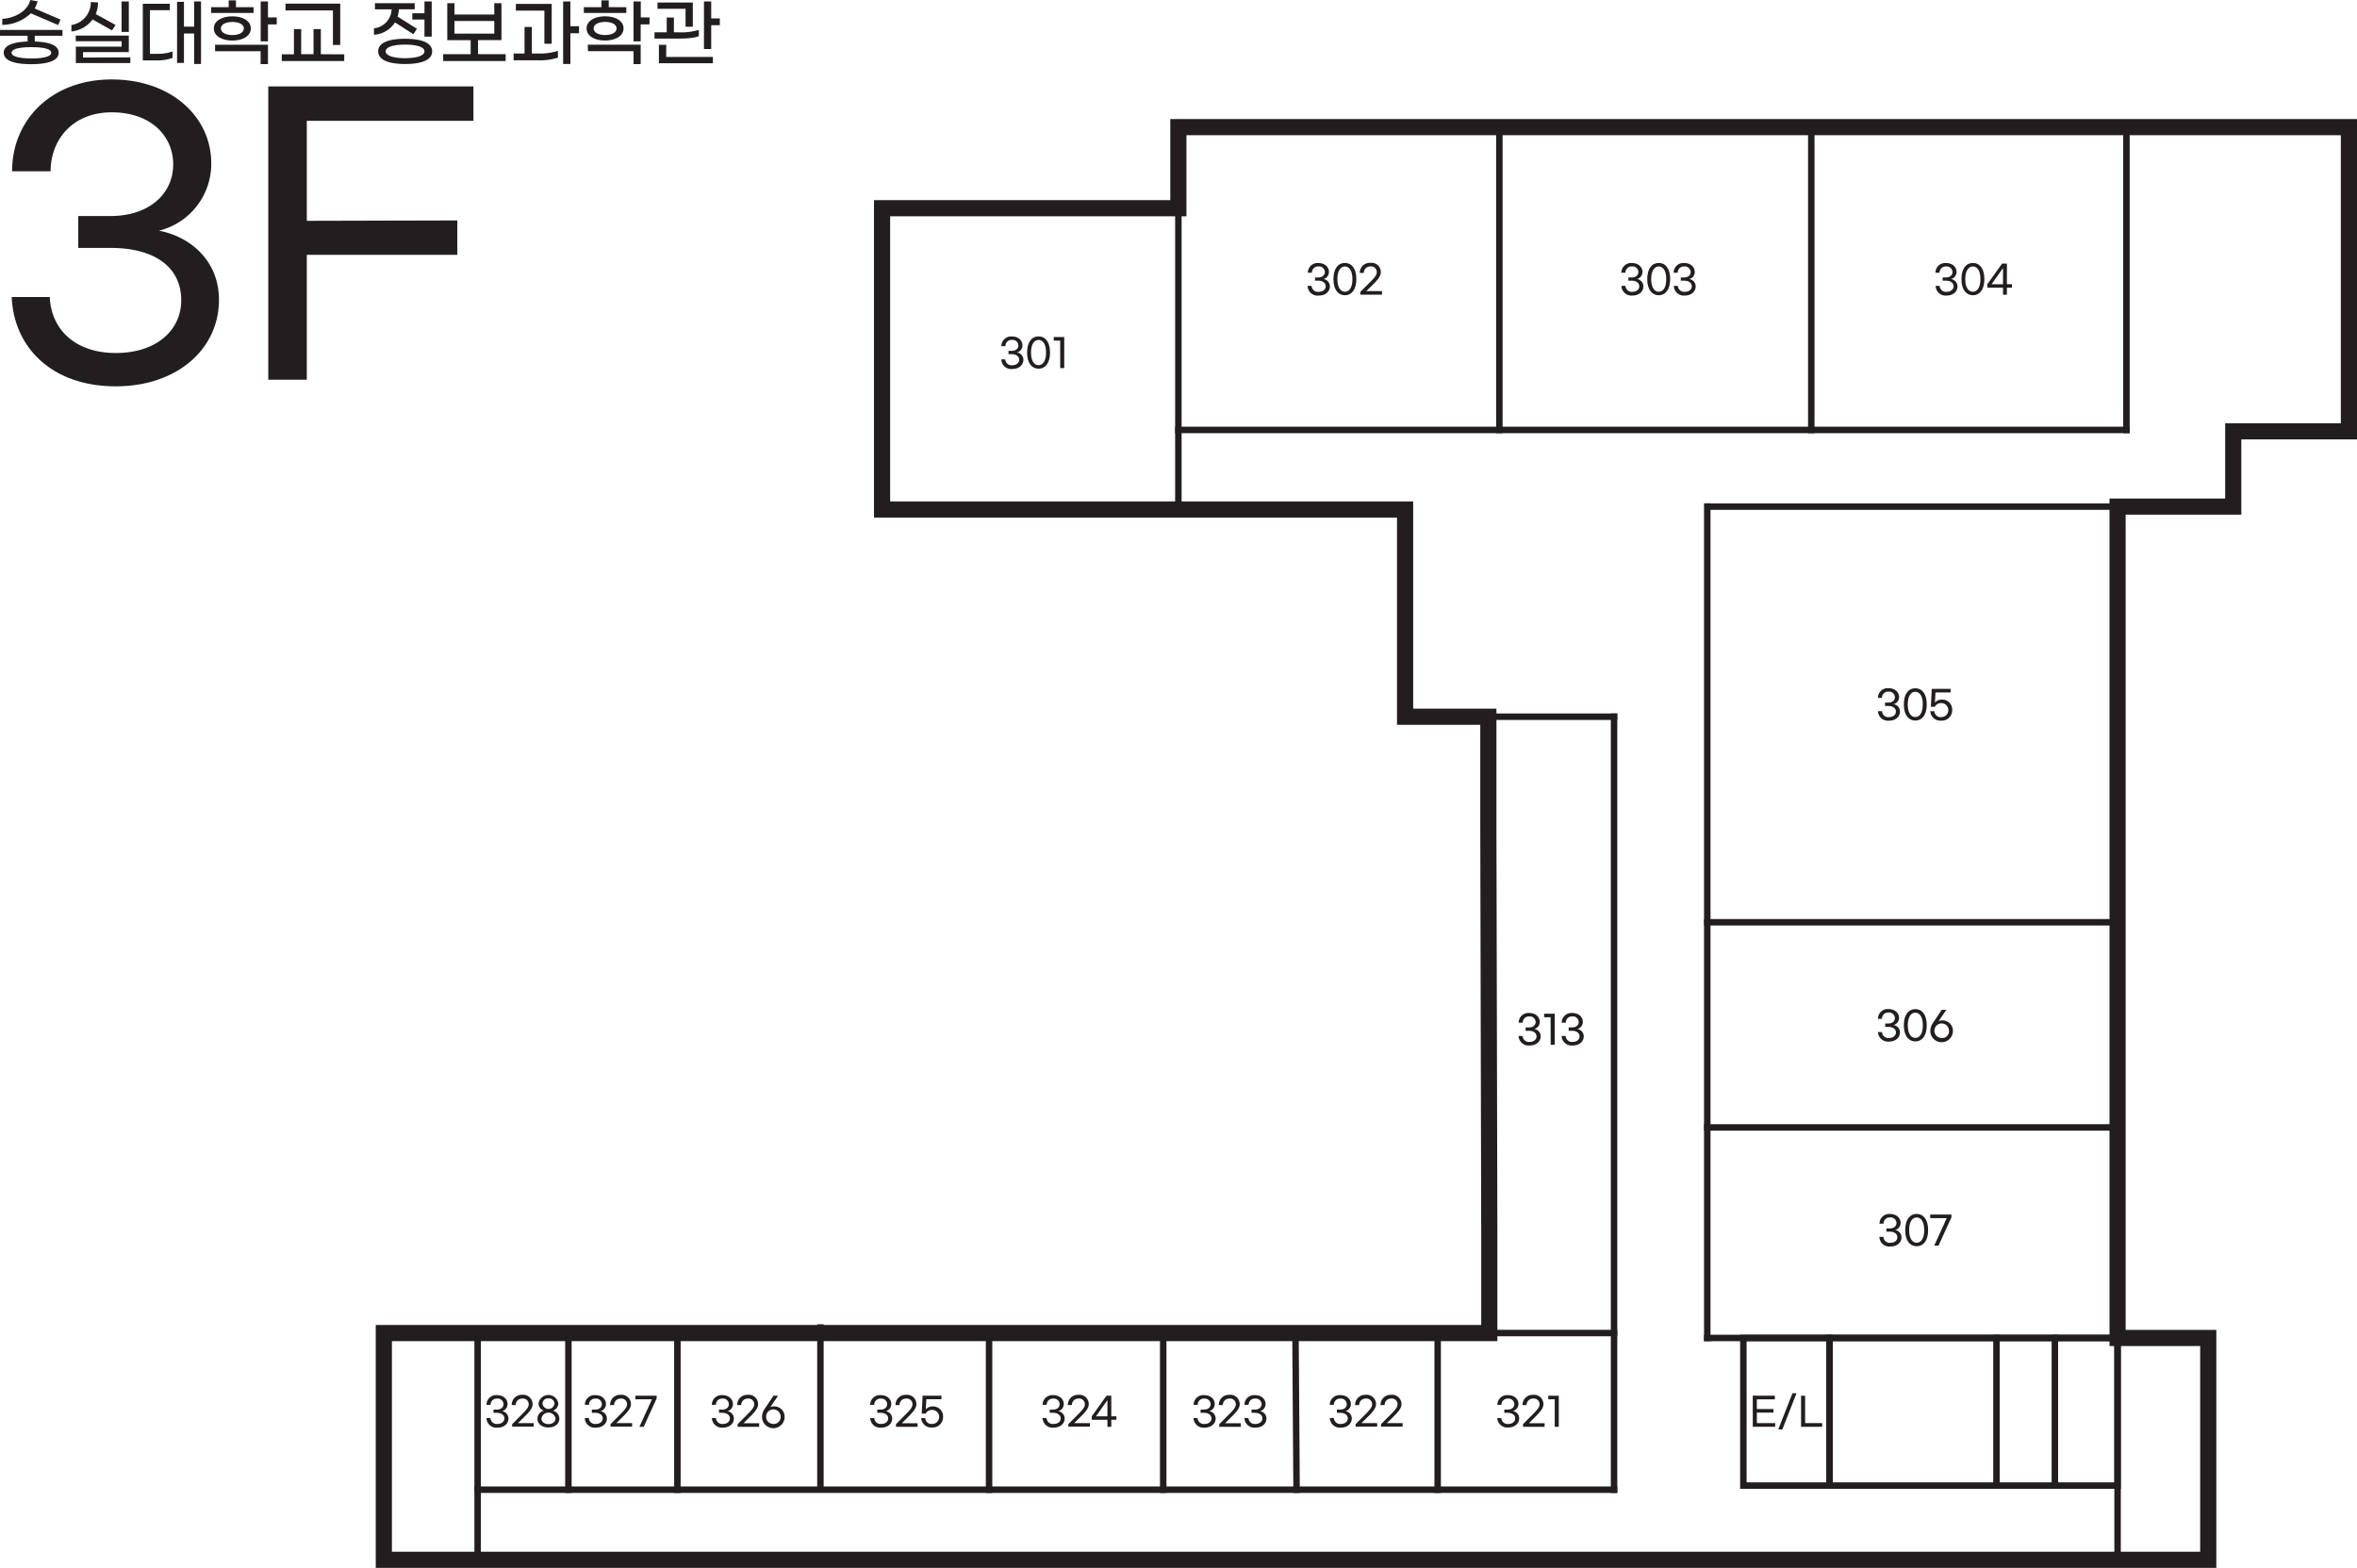 <svg xmlns="http://www.w3.org/2000/svg" viewBox="0 0 729.2 485.02"><defs><style>.cls-1,.cls-2{fill:none;stroke:#221e1f;stroke-linecap:square;stroke-miterlimit:10;}.cls-1{stroke-width:5px;}.cls-2{stroke-width:2px;}.cls-3{fill:#221e1f;}</style></defs><g id="레이어_2" data-name="레이어 2"><g id="_3F" data-name="3F"><polygon class="cls-1" points="364.56 64.42 272.89 64.42 272.89 157.61 434.7 157.61 434.7 221.72 460.46 221.72 460.46 255.79 460.75 380.75 460.75 412.38 118.75 412.38 118.75 482.52 683.18 482.52 683.18 413.9 655.13 413.9 655.13 156.72 690.91 156.72 690.91 133.42 726.7 133.42 726.7 39.32 364.56 39.32 364.56 64.42"/><line class="cls-2" x1="364.56" y1="64.42" x2="364.56" y2="157.61"/><line class="cls-2" x1="364.56" y1="133" x2="657.87" y2="133"/><line class="cls-2" x1="657.87" y1="39.32" x2="657.87" y2="133"/><line class="cls-2" x1="655.13" y1="156.72" x2="528.42" y2="156.72"/><line class="cls-2" x1="655.13" y1="413.9" x2="528.19" y2="413.9"/><line class="cls-2" x1="528.19" y1="413.9" x2="528.19" y2="156.72"/><line class="cls-2" x1="460.46" y1="221.72" x2="499.35" y2="221.72"/><line class="cls-2" x1="499.35" y1="221.72" x2="499.35" y2="460.84"/><line class="cls-2" x1="499.35" y1="460.84" x2="147.77" y2="460.84"/><rect class="cls-2" x="539.36" y="413.9" width="26.65" height="45.67"/><rect class="cls-2" x="566.01" y="413.9" width="89.12" height="45.67"/><rect class="cls-2" x="655.13" y="413.9" width="28.06" height="68.61"/><line class="cls-2" x1="147.77" y1="412.38" x2="147.77" y2="482.52"/><line class="cls-2" x1="463.87" y1="39.32" x2="463.87" y2="133"/><line class="cls-2" x1="560.37" y1="39.32" x2="560.37" y2="133"/><line class="cls-2" x1="528.19" y1="285.31" x2="655.13" y2="285.31"/><line class="cls-2" x1="528.19" y1="348.77" x2="655.13" y2="348.77"/><line class="cls-2" x1="617.66" y1="413.9" x2="617.66" y2="459.58"/><line class="cls-2" x1="635.73" y1="413.9" x2="635.73" y2="459.57"/><line class="cls-2" x1="460.75" y1="412.38" x2="499.35" y2="412.38"/><line class="cls-2" x1="444.78" y1="412.38" x2="444.78" y2="460.84"/><line class="cls-2" x1="400.79" y1="412.38" x2="401.13" y2="460.84"/><line class="cls-2" x1="359.87" y1="412.38" x2="359.87" y2="460.84"/><line class="cls-2" x1="305.99" y1="412.38" x2="305.99" y2="460.84"/><line class="cls-2" x1="253.82" y1="410.67" x2="253.82" y2="459.12"/><line class="cls-2" x1="209.57" y1="412.38" x2="209.57" y2="460.84"/><line class="cls-2" x1="175.85" y1="460.84" x2="175.85" y2="412.38"/><path class="cls-3" d="M10.76,11.06v1.79c4.13.13,7.39,1,7.39,3.46,0,2.66-3.87,3.54-8.5,3.54S1.16,19,1.16,16.31c0-2.42,3.26-3.33,7.38-3.46V11.06H0V9.25H19.33v1.81ZM.7,7.7V5.82C4.44,5.69,8.61,3.4,9.36,0L11.6.39a7.13,7.13,0,0,1-.88,2.24l8,3.42L18,7.75,9.54,4.12A13,13,0,0,1,.7,7.7Zm9,6.89c-3.12,0-6.11.41-6.11,1.72s3,1.77,6.11,1.77,6.14-.43,6.14-1.77S12.78,14.59,9.65,14.59Z"/><path class="cls-3" d="M22.09,9.74v-2a7.09,7.09,0,0,0,6-7.12l2.24.14a8.88,8.88,0,0,1-.72,3.58l6.14,3.38-1.09,1.7-6-3.4A9.45,9.45,0,0,1,22.09,9.74Zm18.24,8v1.77H23.47V14.43H37.63V12.76H23.43V11H39.85v5.12H25.69v1.68Zm-.48-7.87H37.61V.45h2.24Z"/><path class="cls-3" d="M48.87,16.65a13,13,0,0,0,4.51-.74v2a13.25,13.25,0,0,1-4.76.77H44.18V1.16h8.36v2H46.38v13.5ZM62.19.45V19.8H60.06V10.36H56.91v9.1H54.78V.57h2.13V8.25h3.15V.45Z"/><path class="cls-3" d="M78.46,4H65.31V2.22h5.44V.11H73V2.22h5.44ZM66.15,8.79c0-2.33,2.52-3.74,5.74-3.74S77.6,6.46,77.6,8.79s-2.5,3.76-5.71,3.76S66.15,11.15,66.15,8.79Zm.39,5.05H82.9v6H80.63v-4H66.54Zm1.79-5.05c0,1.2,1.38,2.06,3.56,2.06s3.55-.86,3.55-2.06-1.4-2-3.55-2S68.33,7.61,68.33,8.79ZM85.62,7.55H82.9V12.8H80.65V.45H82.9V5.39h2.72Z"/><path class="cls-3" d="M106.5,16.81v2.07H87.18V16.81h3.76V9h2.24v7.77H97V9h2.26v7.77ZM103,3.22H88.33V1.13h16.93V13.91H103Z"/><path class="cls-3" d="M115.7,10.76v-2a6.12,6.12,0,0,0,5.46-5.87H116V1H128.3V2.88h-4.9A8.87,8.87,0,0,1,123,5.14l6,3.77-1.11,1.67-5.69-3.65A8.35,8.35,0,0,1,115.7,10.76Zm18,5.12c0,2.84-3.67,3.92-8.36,3.92S117,18.72,117,15.88,120.64,12,125.33,12,133.69,13.05,133.69,15.88Zm-2.38,0c0-1.42-2.65-2.08-6-2.08s-6,.66-6,2.08S122,18,125.33,18,131.31,17.31,131.31,15.88Zm0-11.78V.45h2.24V11.33h-2.24V6.05h-3.76V4.1Z"/><path class="cls-3" d="M156.44,16.77v2.11H137.11V16.77h8.5V12.42h-7.23V1h2.22V4.49h12.32V1h2.22v11.4h-7.25v4.35ZM140.6,10.4h12.32V6.5H140.6Z"/><path class="cls-3" d="M166.27,16.54a18.47,18.47,0,0,0,6.34-.81v2.1a18.36,18.36,0,0,1-6.32.82H158.9V16.54h3.38V8.34h2.26v8.2Zm2.15-13.25H159.6V1.2h11.08V13.53h-2.26Zm10.72,7h-2.68V19.8h-2.24V.45h2.24V8.11h2.68Z"/><path class="cls-3" d="M193.77,4H180.63V2.22h5.44V.11h2.26V2.22h5.44Zm-12.3,4.78c0-2.33,2.51-3.74,5.73-3.74s5.71,1.41,5.71,3.74-2.49,3.76-5.71,3.76S181.47,11.15,181.47,8.79Zm.38,5.05h16.36v6H196v-4h-14.1Zm1.79-5.05c0,1.2,1.38,2.06,3.56,2.06s3.56-.86,3.56-2.06-1.41-2-3.56-2S183.64,7.61,183.64,8.79Zm17.29-1.24h-2.72V12.8H196V.45h2.24V5.39h2.72Z"/><path class="cls-3" d="M209.79,11.94h-7.3V10h3.78V5.42h2.22V10h1.36a18.94,18.94,0,0,0,6.35-.75v1.92C215,11.74,212.55,11.94,209.79,11.94Zm2.31-9.22h-8.68V.77h10.92v7.5H212.1Zm-6,14.89h14.45v1.95H203.85V13.87h2.27Zm16.6-11.92v2.1h-2.67v7.37h-2.24V.45h2.24V5.69Z"/><path class="cls-3" d="M3.62,91.87H15.41c.34,9.74,7.59,17.33,20.39,17.33S56.07,102,56.07,92.89c0-10.2-8.15-16.2-21.86-16.2h-10V66.83h10c11.56,0,19.37-6.57,19.37-16,0-8.83-7-16.08-19-16.08-12.23,0-18.92,8.6-18.92,18.23H3.74C3.74,37,16,24.58,34.55,24.58S65.36,36.25,65.36,50.52a21.31,21.31,0,0,1-16.2,20.85c9.18,1.69,18.58,8.83,18.58,21.41,0,15.18-12.91,26.73-31.94,26.73C16.31,119.51,4.3,107.73,3.62,91.87Z"/><path class="cls-3" d="M146.47,26.73V37.38H94.92V68.31l46.56-.12V78.84H94.92v38.63H83V26.73Z"/><path class="cls-3" d="M309.77,111.16H311a1.93,1.93,0,0,0,2.16,1.83c1.35,0,2.15-.76,2.15-1.72s-.86-1.72-2.32-1.72H312v-1H313c1.23,0,2.06-.7,2.06-1.69a1.8,1.8,0,0,0-2-1.71,1.89,1.89,0,0,0-2,1.94h-1.26a3,3,0,0,1,3.26-3c2,0,3.26,1.23,3.26,2.74a2.25,2.25,0,0,1-1.71,2.21,2.28,2.28,0,0,1,2,2.27c0,1.6-1.36,2.83-3.38,2.83A3.08,3.08,0,0,1,309.77,111.16Z"/><path class="cls-3" d="M317.76,109.06c0-3.36,1.52-5,3.55-5s3.54,1.66,3.54,5-1.53,5-3.54,5S317.76,112.42,317.76,109.06Zm5.87,0c0-2.6-1-3.91-2.32-3.91s-2.34,1.31-2.34,3.91,1,3.91,2.34,3.91S323.63,111.68,323.63,109.06Z"/><path class="cls-3" d="M328,105.37h-2v-1.11h3.25v9.61H328Z"/><path class="cls-3" d="M404.54,88.44h1.25A1.93,1.93,0,0,0,408,90.27c1.34,0,2.15-.76,2.15-1.72s-.87-1.72-2.32-1.72h-1v-1h1c1.23,0,2.05-.7,2.05-1.69a1.79,1.79,0,0,0-2-1.71,1.88,1.88,0,0,0-2,1.94h-1.26a3,3,0,0,1,3.26-3c2,0,3.26,1.24,3.26,2.75a2.26,2.26,0,0,1-1.71,2.21,2.28,2.28,0,0,1,2,2.26c0,1.61-1.36,2.84-3.38,2.84A3.1,3.1,0,0,1,404.54,88.44Z"/><path class="cls-3" d="M412.54,86.34c0-3.36,1.52-5,3.55-5s3.53,1.67,3.53,5-1.52,5-3.53,5S412.54,89.7,412.54,86.34Zm5.87,0c0-2.6-1-3.91-2.32-3.91s-2.34,1.31-2.34,3.91,1,3.91,2.34,3.91S418.41,89,418.41,86.34Z"/><path class="cls-3" d="M420.83,90.33l3.4-3.41c1.23-1.24,1.71-2,1.71-2.7a1.74,1.74,0,0,0-2-1.79,1.93,1.93,0,0,0-2,2h-1.26A3.1,3.1,0,0,1,424,81.31a2.89,2.89,0,0,1,3.2,2.9c0,1-.58,1.9-2,3.38l-2.52,2.47h4.87v1.09h-6.68Z"/><path class="cls-3" d="M501.63,88.44h1.25A1.93,1.93,0,0,0,505,90.27c1.34,0,2.15-.76,2.15-1.72s-.87-1.72-2.32-1.72h-1.05v-1h1.05c1.23,0,2.05-.7,2.05-1.69a1.79,1.79,0,0,0-2-1.71,1.88,1.88,0,0,0-2,1.94h-1.26a3,3,0,0,1,3.26-3c2,0,3.26,1.24,3.26,2.75a2.26,2.26,0,0,1-1.71,2.21,2.28,2.28,0,0,1,2,2.26c0,1.61-1.37,2.84-3.38,2.84A3.1,3.1,0,0,1,501.63,88.44Z"/><path class="cls-3" d="M509.62,86.34c0-3.36,1.53-5,3.56-5s3.53,1.67,3.53,5-1.52,5-3.53,5S509.62,89.7,509.62,86.34Zm5.88,0c0-2.6-1-3.91-2.32-3.91s-2.34,1.31-2.34,3.91,1,3.91,2.34,3.91S515.5,89,515.5,86.34Z"/><path class="cls-3" d="M517.85,88.44h1.24a1.93,1.93,0,0,0,2.16,1.83c1.34,0,2.15-.76,2.15-1.72s-.86-1.72-2.32-1.72H520v-1h1.05c1.23,0,2-.7,2-1.69a1.79,1.79,0,0,0-2-1.71,1.88,1.88,0,0,0-2,1.94h-1.26a3,3,0,0,1,3.26-3c2,0,3.26,1.24,3.26,2.75a2.26,2.26,0,0,1-1.71,2.21,2.28,2.28,0,0,1,2,2.26c0,1.61-1.36,2.84-3.38,2.84A3.08,3.08,0,0,1,517.85,88.44Z"/><path class="cls-3" d="M598.84,88.44h1.24a1.93,1.93,0,0,0,2.16,1.83c1.34,0,2.15-.76,2.15-1.72s-.86-1.72-2.32-1.72H601v-1h1.05c1.23,0,2-.7,2-1.69a1.79,1.79,0,0,0-2-1.71,1.89,1.89,0,0,0-2,1.94h-1.26a3,3,0,0,1,3.26-3c2,0,3.26,1.24,3.26,2.75a2.26,2.26,0,0,1-1.71,2.21,2.28,2.28,0,0,1,2,2.26c0,1.61-1.36,2.84-3.38,2.84A3.08,3.08,0,0,1,598.84,88.44Z"/><path class="cls-3" d="M606.83,86.34c0-3.36,1.52-5,3.55-5s3.54,1.67,3.54,5-1.53,5-3.54,5S606.83,89.7,606.83,86.34Zm5.87,0c0-2.6-1-3.91-2.32-3.91S608,83.74,608,86.34s1,3.91,2.34,3.91S612.7,89,612.7,86.34Z"/><path class="cls-3" d="M619.69,89h-4.85V87.91l4.56-6.37h1.49v6.37h1.57V89h-1.57v2.17h-1.2Zm0-1.07v-5l-3.55,5Z"/><path class="cls-3" d="M581,220h1.25a1.92,1.92,0,0,0,2.16,1.84c1.34,0,2.14-.77,2.14-1.73s-.86-1.71-2.31-1.71h-1.06v-1.05h1.06c1.22,0,2-.69,2-1.69a1.79,1.79,0,0,0-2-1.7,1.88,1.88,0,0,0-2,1.93H581a3,3,0,0,1,3.26-3c2,0,3.27,1.24,3.27,2.75a2.25,2.25,0,0,1-1.72,2.2,2.3,2.3,0,0,1,2,2.27c0,1.61-1.37,2.83-3.38,2.83A3.09,3.09,0,0,1,581,220Z"/><path class="cls-3" d="M589,217.91c0-3.36,1.52-5,3.55-5s3.54,1.67,3.54,5-1.52,5-3.54,5S589,221.26,589,217.91Zm5.88,0c0-2.61-1-3.91-2.33-3.91s-2.34,1.3-2.34,3.91,1,3.91,2.34,3.91S594.86,220.52,594.86,217.91Z"/><path class="cls-3" d="M597.2,220h1.25a1.92,1.92,0,0,0,2.15,1.84,2.17,2.17,0,0,0,0-4.34,2.13,2.13,0,0,0-2,1.14h-1.24l.28-5.53h5.83v1.09h-4.68l-.17,3.14a2.74,2.74,0,0,1,2.17-.92,3.07,3.07,0,0,1,3.17,3.22,3.2,3.2,0,0,1-3.39,3.29A3.08,3.08,0,0,1,597.2,220Z"/><path class="cls-3" d="M581,319.27h1.25a1.94,1.94,0,0,0,2.16,1.84c1.34,0,2.15-.77,2.15-1.73s-.87-1.71-2.32-1.71h-1v-1.05h1c1.23,0,2-.69,2-1.69a1.79,1.79,0,0,0-2-1.7,1.88,1.88,0,0,0-2,1.93H581a3,3,0,0,1,3.26-3c2,0,3.26,1.23,3.26,2.74a2.25,2.25,0,0,1-1.72,2.21,2.29,2.29,0,0,1,2,2.27c0,1.61-1.37,2.83-3.38,2.83A3.1,3.1,0,0,1,581,319.27Z"/><path class="cls-3" d="M589,317.17c0-3.35,1.53-5,3.56-5s3.53,1.67,3.53,5-1.52,5-3.53,5S589,320.53,589,317.17Zm5.88,0c0-2.6-1-3.91-2.32-3.91s-2.34,1.31-2.34,3.91,1,3.91,2.34,3.91S594.88,319.79,594.88,317.17Z"/><path class="cls-3" d="M600.81,315.67a3.21,3.21,0,0,1,3.38,3.24,3.49,3.49,0,0,1-7,0,4.5,4.5,0,0,1,.94-2.64l2.6-3.89h1.44l-2.42,3.52A2.49,2.49,0,0,1,600.81,315.67Zm2.15,3.25a2.25,2.25,0,1,0-2.25,2.19A2.13,2.13,0,0,0,603,318.92Z"/><path class="cls-3" d="M581.44,382.63h1.25a1.92,1.92,0,0,0,2.16,1.83c1.34,0,2.14-.76,2.14-1.72s-.86-1.72-2.31-1.72h-1.06v-1h1.06c1.22,0,2.05-.7,2.05-1.69a1.79,1.79,0,0,0-2-1.71,1.88,1.88,0,0,0-2,1.93h-1.26a3,3,0,0,1,3.26-3c2,0,3.27,1.24,3.27,2.75a2.26,2.26,0,0,1-1.72,2.21,2.29,2.29,0,0,1,2,2.26c0,1.61-1.37,2.83-3.38,2.83A3.08,3.08,0,0,1,581.44,382.63Z"/><path class="cls-3" d="M589.43,380.53c0-3.36,1.52-5,3.55-5s3.54,1.67,3.54,5-1.52,5-3.54,5S589.43,383.89,589.43,380.53Zm5.88,0c0-2.6-1-3.91-2.33-3.91s-2.34,1.31-2.34,3.91,1,3.91,2.34,3.91S595.31,383.14,595.31,380.53Z"/><path class="cls-3" d="M602.28,376.83h-5.13v-1.1h6.58v.84l-4,8.77h-1.33Z"/><path class="cls-3" d="M469.81,320.48h1.25a1.93,1.93,0,0,0,2.16,1.84c1.34,0,2.15-.77,2.15-1.73s-.87-1.71-2.32-1.71H472v-1.05h1.05c1.22,0,2.05-.69,2.05-1.69a1.79,1.79,0,0,0-2-1.7,1.88,1.88,0,0,0-2,1.93h-1.26a3,3,0,0,1,3.27-3c2,0,3.26,1.24,3.26,2.75a2.25,2.25,0,0,1-1.72,2.2,2.29,2.29,0,0,1,2,2.27c0,1.61-1.37,2.83-3.38,2.83A3.09,3.09,0,0,1,469.81,320.48Z"/><path class="cls-3" d="M479.72,314.69h-2v-1.1H481v9.6h-1.26Z"/><path class="cls-3" d="M483.13,320.48h1.25a1.93,1.93,0,0,0,2.16,1.84c1.34,0,2.14-.77,2.14-1.73s-.86-1.71-2.31-1.71h-1.06v-1.05h1.06c1.22,0,2.05-.69,2.05-1.69a1.79,1.79,0,0,0-2-1.7,1.88,1.88,0,0,0-2,1.93h-1.26a3,3,0,0,1,3.27-3c2,0,3.26,1.24,3.26,2.75a2.25,2.25,0,0,1-1.72,2.2,2.3,2.3,0,0,1,2,2.27c0,1.61-1.37,2.83-3.38,2.83A3.09,3.09,0,0,1,483.13,320.48Z"/><path class="cls-3" d="M463.22,438.67h1.25a1.92,1.92,0,0,0,2.16,1.83c1.34,0,2.14-.77,2.14-1.73s-.86-1.71-2.31-1.71H465.4v-1h1.06c1.22,0,2.05-.7,2.05-1.7a1.79,1.79,0,0,0-2-1.7,1.88,1.88,0,0,0-2,1.93h-1.26a3,3,0,0,1,3.27-3c2,0,3.26,1.24,3.26,2.75A2.27,2.27,0,0,1,468,436.5a2.29,2.29,0,0,1,2,2.26c0,1.61-1.37,2.83-3.38,2.83A3.08,3.08,0,0,1,463.22,438.67Z"/><path class="cls-3" d="M471.19,440.56l3.4-3.42c1.23-1.23,1.71-2,1.71-2.7a1.74,1.74,0,0,0-2-1.78,1.94,1.94,0,0,0-2,2h-1.26a3.1,3.1,0,0,1,3.26-3.17,2.89,2.89,0,0,1,3.2,2.89c0,1-.58,1.91-2,3.38L473,440.29h4.87v1.09h-6.68Z"/><path class="cls-3" d="M481,432.87h-2v-1.1h3.25v9.61H481Z"/><path class="cls-3" d="M411.42,438.67h1.25a1.93,1.93,0,0,0,2.16,1.83c1.34,0,2.15-.77,2.15-1.73s-.87-1.71-2.32-1.71h-1.05v-1h1.05c1.22,0,2-.7,2-1.7a1.79,1.79,0,0,0-2-1.7,1.88,1.88,0,0,0-2,1.93h-1.26a3,3,0,0,1,3.27-3c2,0,3.26,1.24,3.26,2.75a2.27,2.27,0,0,1-1.72,2.21,2.28,2.28,0,0,1,2,2.26c0,1.61-1.37,2.83-3.38,2.83A3.09,3.09,0,0,1,411.42,438.67Z"/><path class="cls-3" d="M419.39,440.56l3.41-3.42c1.22-1.23,1.7-2,1.7-2.7a1.74,1.74,0,0,0-2-1.78,1.94,1.94,0,0,0-2,2h-1.26a3.1,3.1,0,0,1,3.26-3.17,2.89,2.89,0,0,1,3.21,2.89c0,1-.59,1.91-2,3.38l-2.52,2.48h4.87v1.09h-6.68Z"/><path class="cls-3" d="M427.26,440.56l3.41-3.42c1.22-1.23,1.7-2,1.7-2.7a1.74,1.74,0,0,0-2-1.78,1.94,1.94,0,0,0-2,2h-1.26a3.1,3.1,0,0,1,3.27-3.17,2.89,2.89,0,0,1,3.2,2.89c0,1-.59,1.91-2,3.38l-2.52,2.48h4.87v1.09h-6.68Z"/><path class="cls-3" d="M369.25,438.67h1.25a1.93,1.93,0,0,0,2.16,1.83c1.34,0,2.14-.77,2.14-1.73s-.86-1.71-2.31-1.71h-1.06v-1h1.06c1.22,0,2.05-.7,2.05-1.7a1.79,1.79,0,0,0-2-1.7,1.88,1.88,0,0,0-2,1.93h-1.26a3,3,0,0,1,3.27-3c2,0,3.26,1.24,3.26,2.75a2.27,2.27,0,0,1-1.72,2.21,2.29,2.29,0,0,1,2,2.26c0,1.61-1.37,2.83-3.38,2.83A3.09,3.09,0,0,1,369.25,438.67Z"/><path class="cls-3" d="M377.22,440.56l3.41-3.42c1.22-1.23,1.7-2,1.7-2.7a1.74,1.74,0,0,0-2-1.78,1.94,1.94,0,0,0-2,2h-1.26a3.1,3.1,0,0,1,3.26-3.17,2.9,2.9,0,0,1,3.21,2.89c0,1-.59,1.91-2,3.38L379,440.29h4.87v1.09h-6.68Z"/><path class="cls-3" d="M385,438.67h1.25a1.92,1.92,0,0,0,2.16,1.83c1.34,0,2.14-.77,2.14-1.73s-.86-1.71-2.31-1.71H387.2v-1h1.06c1.22,0,2.05-.7,2.05-1.7a1.79,1.79,0,0,0-2-1.7,1.88,1.88,0,0,0-2,1.93H385a3,3,0,0,1,3.26-3c2,0,3.27,1.24,3.27,2.75a2.27,2.27,0,0,1-1.72,2.21,2.29,2.29,0,0,1,2,2.26c0,1.61-1.37,2.83-3.38,2.83A3.08,3.08,0,0,1,385,438.67Z"/><path class="cls-3" d="M322.55,438.67h1.25A1.93,1.93,0,0,0,326,440.5c1.34,0,2.15-.77,2.15-1.73s-.87-1.71-2.32-1.71h-1.05v-1h1.05c1.22,0,2-.7,2-1.7a1.79,1.79,0,0,0-2-1.7,1.88,1.88,0,0,0-2,1.93h-1.26a3,3,0,0,1,3.27-3c2,0,3.26,1.24,3.26,2.75a2.27,2.27,0,0,1-1.72,2.21,2.28,2.28,0,0,1,2,2.26c0,1.61-1.37,2.83-3.38,2.83A3.09,3.09,0,0,1,322.55,438.67Z"/><path class="cls-3" d="M330.52,440.56l3.41-3.42c1.22-1.23,1.7-2,1.7-2.7a1.74,1.74,0,0,0-2-1.78,1.94,1.94,0,0,0-2,2h-1.26a3.1,3.1,0,0,1,3.26-3.17,2.89,2.89,0,0,1,3.21,2.89c0,1-.59,1.91-2,3.38l-2.52,2.48h4.87v1.09h-6.68Z"/><path class="cls-3" d="M342.61,439.21h-4.84v-1.07l4.56-6.37h1.48v6.37h1.57v1.07h-1.57v2.17h-1.2Zm0-1.07v-5l-3.55,5Z"/><path class="cls-3" d="M269.23,438.67h1.25a1.92,1.92,0,0,0,2.16,1.83c1.34,0,2.14-.77,2.14-1.73s-.86-1.71-2.31-1.71h-1.06v-1h1.06c1.22,0,2-.7,2-1.7a1.79,1.79,0,0,0-2-1.7,1.88,1.88,0,0,0-2,1.93h-1.26a3,3,0,0,1,3.26-3c2,0,3.27,1.24,3.27,2.75a2.27,2.27,0,0,1-1.72,2.21,2.29,2.29,0,0,1,2,2.26c0,1.61-1.37,2.83-3.38,2.83A3.08,3.08,0,0,1,269.23,438.67Z"/><path class="cls-3" d="M277.2,440.56l3.4-3.42c1.23-1.23,1.71-2,1.71-2.7a1.74,1.74,0,0,0-2-1.78,1.93,1.93,0,0,0-2,2h-1.26a3.1,3.1,0,0,1,3.26-3.17,2.89,2.89,0,0,1,3.2,2.89c0,1-.58,1.91-2,3.38L279,440.29h4.87v1.09H277.2Z"/><path class="cls-3" d="M285,438.67h1.24a1.92,1.92,0,0,0,2.15,1.83,2.17,2.17,0,0,0,0-4.34,2.15,2.15,0,0,0-2,1.14h-1.23l.27-5.53h5.83v1.09h-4.67l-.17,3.14a2.74,2.74,0,0,1,2.17-.92,3.08,3.08,0,0,1,3.17,3.23,3.2,3.2,0,0,1-3.4,3.28A3.07,3.07,0,0,1,285,438.67Z"/><path class="cls-3" d="M220.25,438.67h1.25a1.93,1.93,0,0,0,2.16,1.83c1.34,0,2.15-.77,2.15-1.73s-.87-1.71-2.32-1.71h-1.05v-1h1.05c1.23,0,2-.7,2-1.7a1.79,1.79,0,0,0-2-1.7,1.88,1.88,0,0,0-2,1.93h-1.26a3,3,0,0,1,3.26-3c2,0,3.26,1.24,3.26,2.75a2.27,2.27,0,0,1-1.71,2.21,2.28,2.28,0,0,1,2,2.26c0,1.61-1.37,2.83-3.38,2.83A3.09,3.09,0,0,1,220.25,438.67Z"/><path class="cls-3" d="M228.22,440.56l3.41-3.42c1.22-1.23,1.7-2,1.7-2.7a1.74,1.74,0,0,0-2-1.78,1.94,1.94,0,0,0-2,2h-1.26a3.1,3.1,0,0,1,3.27-3.17,2.89,2.89,0,0,1,3.2,2.89c0,1-.59,1.91-2,3.38L230,440.29h4.87v1.09h-6.68Z"/><path class="cls-3" d="M239.37,435.07a3.21,3.21,0,0,1,3.38,3.24,3.49,3.49,0,0,1-7,0,4.48,4.48,0,0,1,.94-2.64l2.6-3.9h1.44l-2.42,3.53A2.45,2.45,0,0,1,239.37,435.07Zm2.14,3.25a2.25,2.25,0,1,0-2.24,2.18A2.12,2.12,0,0,0,241.51,438.32Z"/><path class="cls-3" d="M180.92,438.67h1.25a1.92,1.92,0,0,0,2.15,1.83c1.35,0,2.15-.77,2.15-1.73s-.86-1.71-2.31-1.71H183.1v-1h1.06c1.22,0,2.05-.7,2.05-1.7a1.79,1.79,0,0,0-2-1.7,1.88,1.88,0,0,0-2,1.93h-1.26a3,3,0,0,1,3.26-3c2,0,3.26,1.24,3.26,2.75a2.26,2.26,0,0,1-1.71,2.21,2.29,2.29,0,0,1,2,2.26c0,1.61-1.37,2.83-3.39,2.83A3.08,3.08,0,0,1,180.92,438.67Z"/><path class="cls-3" d="M188.89,440.56l3.4-3.42c1.22-1.23,1.71-2,1.71-2.7a1.74,1.74,0,0,0-2-1.78,1.93,1.93,0,0,0-2,2h-1.26a3.1,3.1,0,0,1,3.26-3.17,2.89,2.89,0,0,1,3.2,2.89c0,1-.59,1.91-2,3.38l-2.51,2.48h4.87v1.09h-6.68Z"/><path class="cls-3" d="M201.7,432.87h-5.13v-1.1h6.58v.84l-4,8.77h-1.33Z"/><path class="cls-3" d="M150.49,438.67h1.25a1.92,1.92,0,0,0,2.16,1.83c1.34,0,2.14-.77,2.14-1.73s-.86-1.71-2.31-1.71h-1.06v-1h1.06c1.22,0,2.05-.7,2.05-1.7a1.79,1.79,0,0,0-2-1.7,1.88,1.88,0,0,0-2,1.93H150.5a3,3,0,0,1,3.26-3c2,0,3.27,1.24,3.27,2.75a2.27,2.27,0,0,1-1.72,2.21,2.29,2.29,0,0,1,2,2.26c0,1.61-1.37,2.83-3.38,2.83A3.08,3.08,0,0,1,150.49,438.67Z"/><path class="cls-3" d="M158.46,440.56l3.4-3.42c1.23-1.23,1.71-2,1.71-2.7a1.74,1.74,0,0,0-2-1.78,1.93,1.93,0,0,0-2,2h-1.26a3.1,3.1,0,0,1,3.26-3.17,2.89,2.89,0,0,1,3.2,2.89c0,1-.58,1.91-2,3.38l-2.52,2.48h4.87v1.09h-6.68Z"/><path class="cls-3" d="M166.28,438.86a2.56,2.56,0,0,1,2-2.46,2.38,2.38,0,0,1-1.68-2.23,3.1,3.1,0,0,1,6.13,0,2.4,2.4,0,0,1-1.68,2.23,2.55,2.55,0,0,1,2,2.46c0,1.61-1.39,2.73-3.39,2.73S166.28,440.47,166.28,438.86Zm5.58-.07a2.22,2.22,0,0,0-4.36,0c0,1,.86,1.75,2.19,1.75S171.86,439.78,171.86,438.79Zm-.31-4.59a1.69,1.69,0,0,0-1.86-1.6,1.67,1.67,0,0,0-1.86,1.58,1.87,1.87,0,0,0,3.72,0Z"/><path class="cls-3" d="M549.09,431.77v1.12h-5.56v3h5.14V437h-5.14v3.24h5.67v1.12h-6.93v-9.61Z"/><path class="cls-3" d="M550.16,442.18,554.55,431h1.25l-4.39,11.21Z"/><path class="cls-3" d="M558.46,440.24h5.28v1.14h-6.53v-9.61h1.25Z"/></g></g></svg>